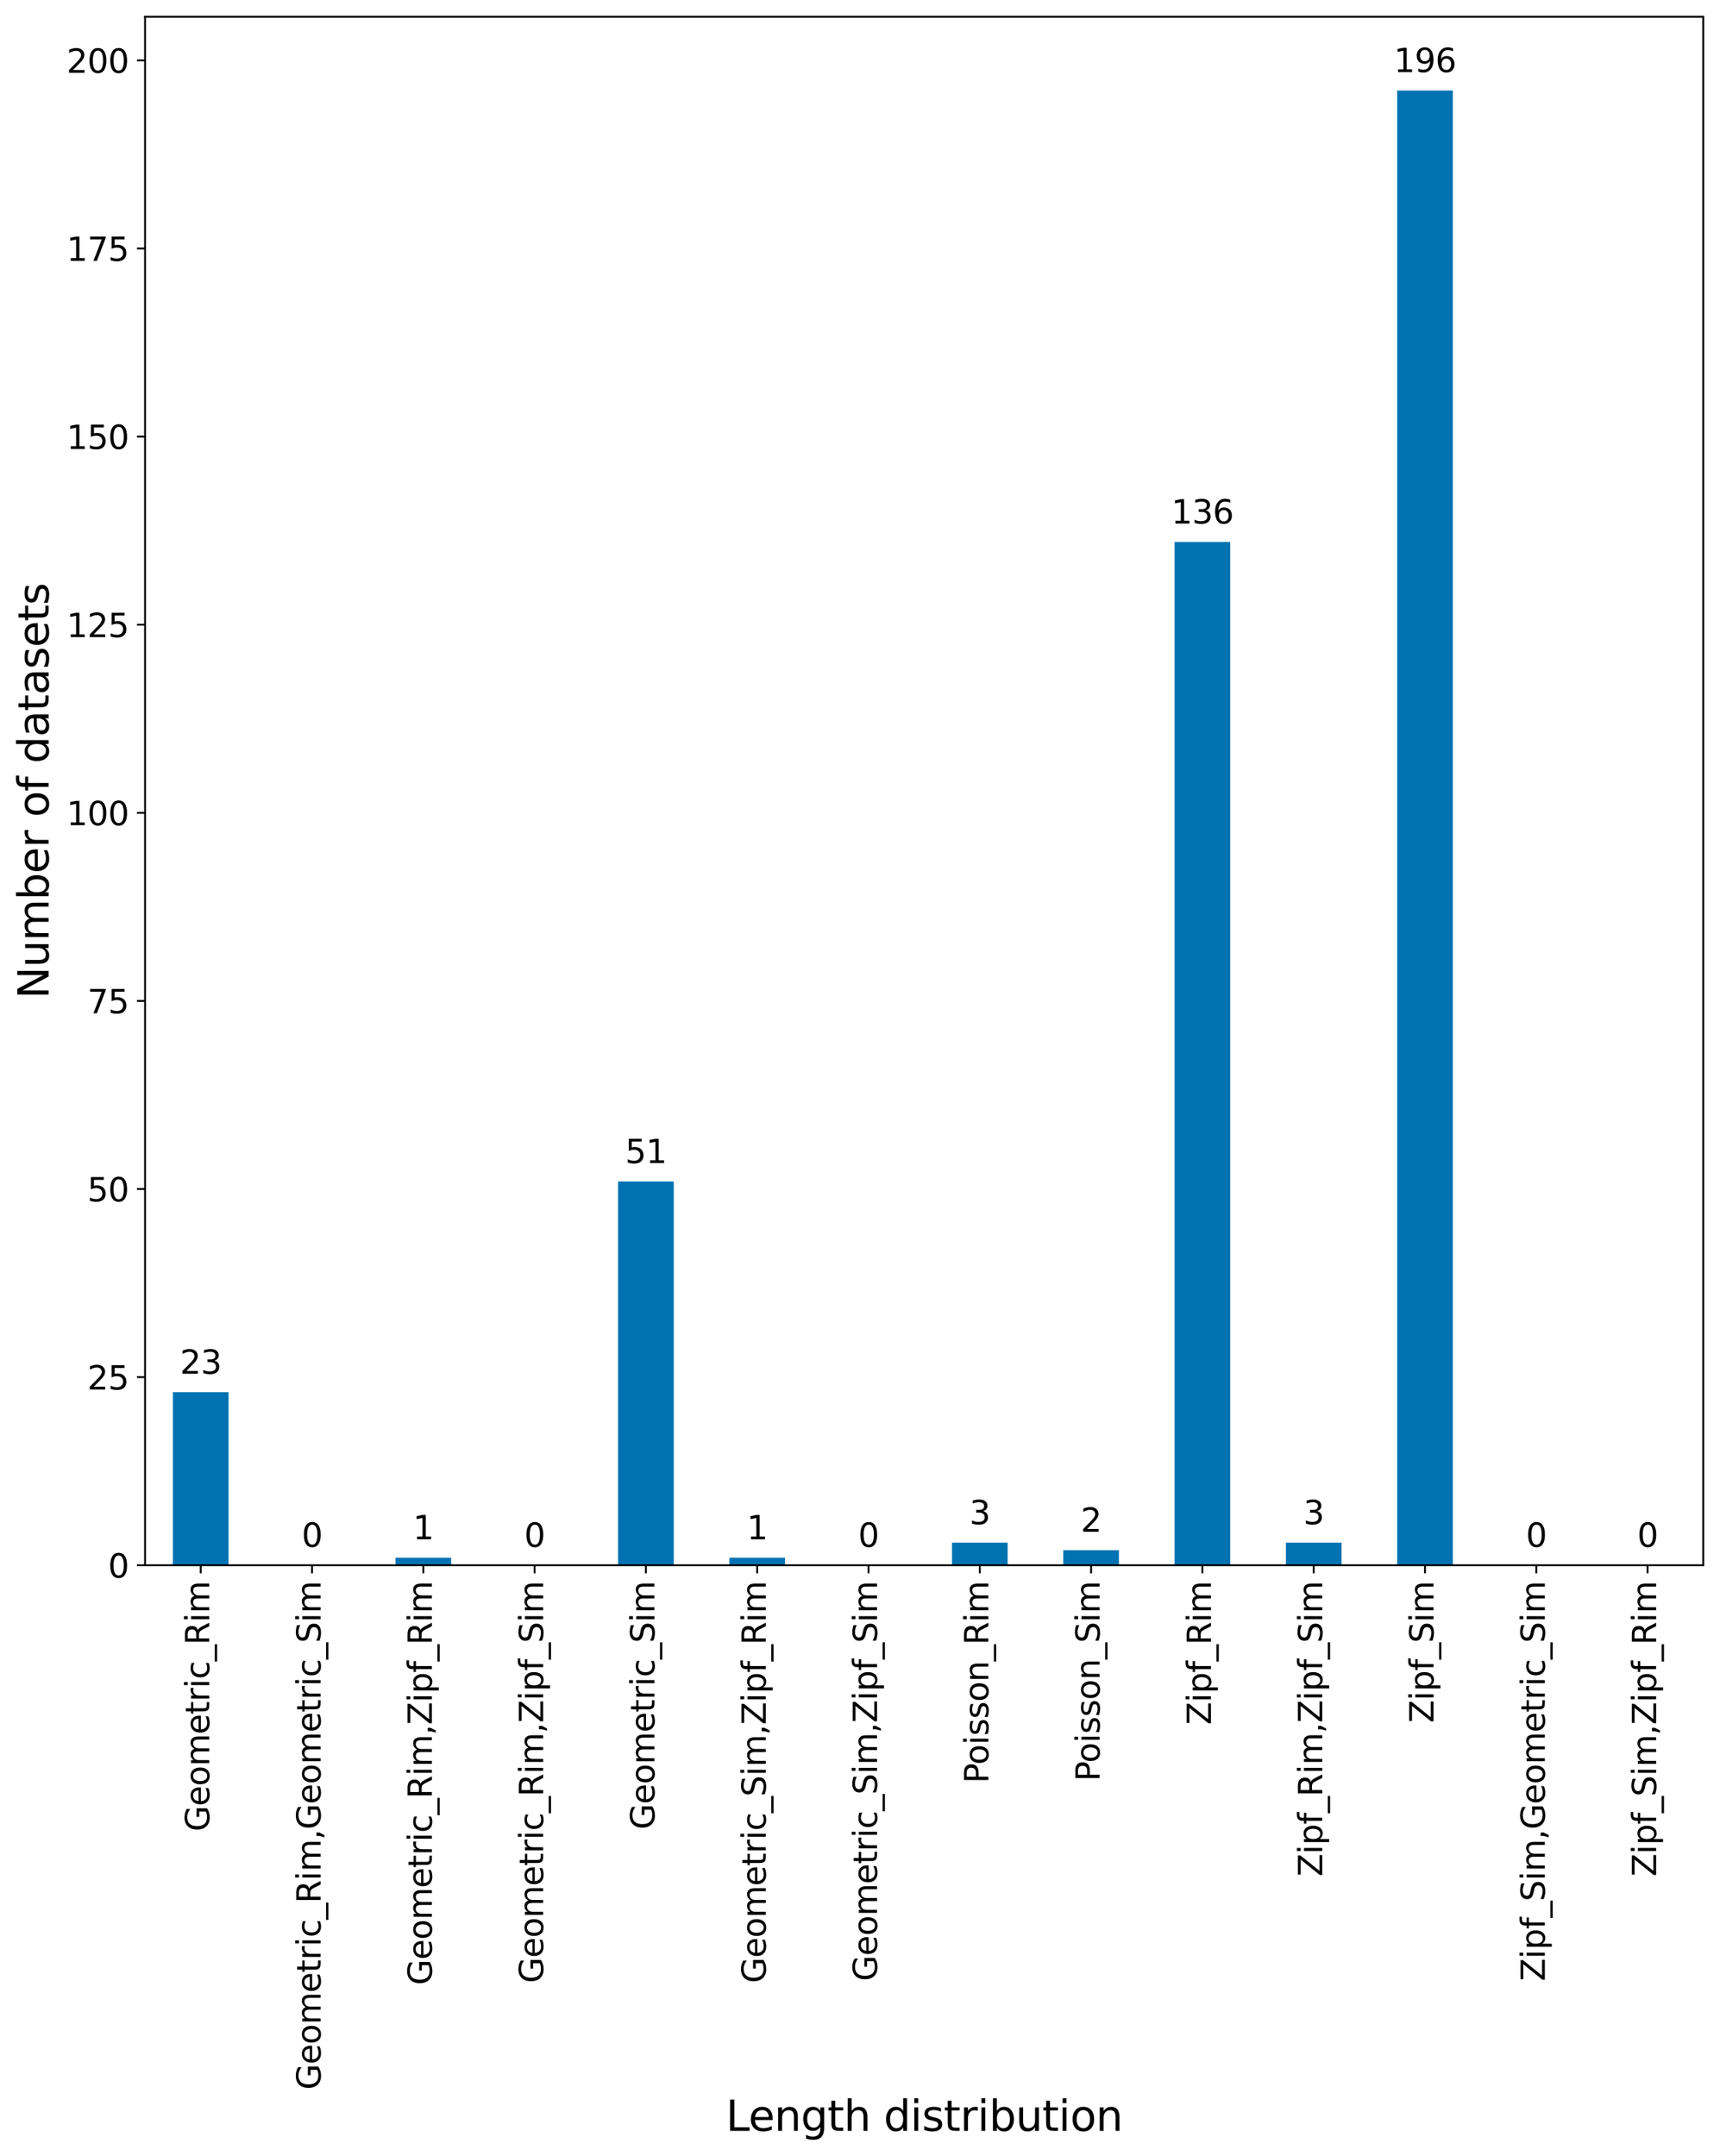 <?xml version="1.0" encoding="utf-8" standalone="no"?>
<!DOCTYPE svg PUBLIC "-//W3C//DTD SVG 1.1//EN"
  "http://www.w3.org/Graphics/SVG/1.1/DTD/svg11.dtd">
<svg xmlns:xlink="http://www.w3.org/1999/xlink" width="739.143pt" height="926.439pt" viewBox="0 0 739.143 926.439" xmlns="http://www.w3.org/2000/svg" version="1.1">
 <defs>
  <style type="text/css">*{stroke-linejoin: round; stroke-linecap: butt}</style>
 </defs>
 <g id="figure_1">
  <g id="patch_1">
   <path d="M 0 926.439 
L 739.143 926.439 
L 739.143 0 
L 0 0 
z
" style="fill: #ffffff"/>
  </g>
  <g id="axes_1">
   <g id="patch_2">
    <path d="M 62.343 672.48 
L 731.943 672.48 
L 731.943 7.2 
L 62.343 7.2 
z
" style="fill: #ffffff"/>
   </g>
   <g id="patch_3">
    <path d="M 74.3 672.48 
L 98.215 672.48 
L 98.215 598.129 
L 74.3 598.129 
z
" clip-path="url(#p856255684b)" style="fill: #0072b2"/>
   </g>
   <g id="patch_4">
    <path d="M 122.129 672.48 
L 146.043 672.48 
L 146.043 672.48 
L 122.129 672.48 
z
" clip-path="url(#p856255684b)" style="fill: #0072b2"/>
   </g>
   <g id="patch_5">
    <path d="M 169.957 672.48 
L 193.872 672.48 
L 193.872 669.247 
L 169.957 669.247 
z
" clip-path="url(#p856255684b)" style="fill: #0072b2"/>
   </g>
   <g id="patch_6">
    <path d="M 217.786 672.48 
L 241.7 672.48 
L 241.7 672.48 
L 217.786 672.48 
z
" clip-path="url(#p856255684b)" style="fill: #0072b2"/>
   </g>
   <g id="patch_7">
    <path d="M 265.615 672.48 
L 289.529 672.48 
L 289.529 507.615 
L 265.615 507.615 
z
" clip-path="url(#p856255684b)" style="fill: #0072b2"/>
   </g>
   <g id="patch_8">
    <path d="M 313.443 672.48 
L 337.357 672.48 
L 337.357 669.247 
L 313.443 669.247 
z
" clip-path="url(#p856255684b)" style="fill: #0072b2"/>
   </g>
   <g id="patch_9">
    <path d="M 361.272 672.48 
L 385.186 672.48 
L 385.186 672.48 
L 361.272 672.48 
z
" clip-path="url(#p856255684b)" style="fill: #0072b2"/>
   </g>
   <g id="patch_10">
    <path d="M 409.1 672.48 
L 433.015 672.48 
L 433.015 662.782 
L 409.1 662.782 
z
" clip-path="url(#p856255684b)" style="fill: #0072b2"/>
   </g>
   <g id="patch_11">
    <path d="M 456.929 672.48 
L 480.843 672.48 
L 480.843 666.015 
L 456.929 666.015 
z
" clip-path="url(#p856255684b)" style="fill: #0072b2"/>
   </g>
   <g id="patch_12">
    <path d="M 504.757 672.48 
L 528.672 672.48 
L 528.672 232.839 
L 504.757 232.839 
z
" clip-path="url(#p856255684b)" style="fill: #0072b2"/>
   </g>
   <g id="patch_13">
    <path d="M 552.586 672.48 
L 576.5 672.48 
L 576.5 662.782 
L 552.586 662.782 
z
" clip-path="url(#p856255684b)" style="fill: #0072b2"/>
   </g>
   <g id="patch_14">
    <path d="M 600.415 672.48 
L 624.329 672.48 
L 624.329 38.88 
L 600.415 38.88 
z
" clip-path="url(#p856255684b)" style="fill: #0072b2"/>
   </g>
   <g id="patch_15">
    <path d="M 648.243 672.48 
L 672.157 672.48 
L 672.157 672.48 
L 648.243 672.48 
z
" clip-path="url(#p856255684b)" style="fill: #0072b2"/>
   </g>
   <g id="patch_16">
    <path d="M 696.072 672.48 
L 719.986 672.48 
L 719.986 672.48 
L 696.072 672.48 
z
" clip-path="url(#p856255684b)" style="fill: #0072b2"/>
   </g>
   <g id="matplotlib.axis_1">
    <g id="xtick_1">
     <g id="line2d_1">
      <defs>
       <path id="m52f6a0b8de" d="M 0 0 
L 0 3.5 
" style="stroke: #000000; stroke-width: 0.8"/>
      </defs>
      <g>
       <use xlink:href="#m52f6a0b8de" x="86.257" y="672.48" style="stroke: #000000; stroke-width: 0.8"/>
      </g>
     </g>
     <g id="text_1">
      <!-- Geometric_Rim -->
      <g transform="translate(89.926 786.845) rotate(-90) scale(0.14 -0.14)">
       <defs>
        <path id="DejaVuSans-47" d="M 3809 666 
L 3809 1919 
L 2778 1919 
L 2778 2438 
L 4434 2438 
L 4434 434 
Q 4069 175 3628 42 
Q 3188 -91 2688 -91 
Q 1594 -91 976 548 
Q 359 1188 359 2328 
Q 359 3472 976 4111 
Q 1594 4750 2688 4750 
Q 3144 4750 3555 4637 
Q 3966 4525 4313 4306 
L 4313 3634 
Q 3963 3931 3569 4081 
Q 3175 4231 2741 4231 
Q 1884 4231 1454 3753 
Q 1025 3275 1025 2328 
Q 1025 1384 1454 906 
Q 1884 428 2741 428 
Q 3075 428 3337 486 
Q 3600 544 3809 666 
z
" transform="scale(0.016)"/>
        <path id="DejaVuSans-65" d="M 3597 1894 
L 3597 1613 
L 953 1613 
Q 991 1019 1311 708 
Q 1631 397 2203 397 
Q 2534 397 2845 478 
Q 3156 559 3463 722 
L 3463 178 
Q 3153 47 2828 -22 
Q 2503 -91 2169 -91 
Q 1331 -91 842 396 
Q 353 884 353 1716 
Q 353 2575 817 3079 
Q 1281 3584 2069 3584 
Q 2775 3584 3186 3129 
Q 3597 2675 3597 1894 
z
M 3022 2063 
Q 3016 2534 2758 2815 
Q 2500 3097 2075 3097 
Q 1594 3097 1305 2825 
Q 1016 2553 972 2059 
L 3022 2063 
z
" transform="scale(0.016)"/>
        <path id="DejaVuSans-6f" d="M 1959 3097 
Q 1497 3097 1228 2736 
Q 959 2375 959 1747 
Q 959 1119 1226 758 
Q 1494 397 1959 397 
Q 2419 397 2687 759 
Q 2956 1122 2956 1747 
Q 2956 2369 2687 2733 
Q 2419 3097 1959 3097 
z
M 1959 3584 
Q 2709 3584 3137 3096 
Q 3566 2609 3566 1747 
Q 3566 888 3137 398 
Q 2709 -91 1959 -91 
Q 1206 -91 779 398 
Q 353 888 353 1747 
Q 353 2609 779 3096 
Q 1206 3584 1959 3584 
z
" transform="scale(0.016)"/>
        <path id="DejaVuSans-6d" d="M 3328 2828 
Q 3544 3216 3844 3400 
Q 4144 3584 4550 3584 
Q 5097 3584 5394 3201 
Q 5691 2819 5691 2113 
L 5691 0 
L 5113 0 
L 5113 2094 
Q 5113 2597 4934 2840 
Q 4756 3084 4391 3084 
Q 3944 3084 3684 2787 
Q 3425 2491 3425 1978 
L 3425 0 
L 2847 0 
L 2847 2094 
Q 2847 2600 2669 2842 
Q 2491 3084 2119 3084 
Q 1678 3084 1418 2786 
Q 1159 2488 1159 1978 
L 1159 0 
L 581 0 
L 581 3500 
L 1159 3500 
L 1159 2956 
Q 1356 3278 1631 3431 
Q 1906 3584 2284 3584 
Q 2666 3584 2933 3390 
Q 3200 3197 3328 2828 
z
" transform="scale(0.016)"/>
        <path id="DejaVuSans-74" d="M 1172 4494 
L 1172 3500 
L 2356 3500 
L 2356 3053 
L 1172 3053 
L 1172 1153 
Q 1172 725 1289 603 
Q 1406 481 1766 481 
L 2356 481 
L 2356 0 
L 1766 0 
Q 1100 0 847 248 
Q 594 497 594 1153 
L 594 3053 
L 172 3053 
L 172 3500 
L 594 3500 
L 594 4494 
L 1172 4494 
z
" transform="scale(0.016)"/>
        <path id="DejaVuSans-72" d="M 2631 2963 
Q 2534 3019 2420 3045 
Q 2306 3072 2169 3072 
Q 1681 3072 1420 2755 
Q 1159 2438 1159 1844 
L 1159 0 
L 581 0 
L 581 3500 
L 1159 3500 
L 1159 2956 
Q 1341 3275 1631 3429 
Q 1922 3584 2338 3584 
Q 2397 3584 2469 3576 
Q 2541 3569 2628 3553 
L 2631 2963 
z
" transform="scale(0.016)"/>
        <path id="DejaVuSans-69" d="M 603 3500 
L 1178 3500 
L 1178 0 
L 603 0 
L 603 3500 
z
M 603 4863 
L 1178 4863 
L 1178 4134 
L 603 4134 
L 603 4863 
z
" transform="scale(0.016)"/>
        <path id="DejaVuSans-63" d="M 3122 3366 
L 3122 2828 
Q 2878 2963 2633 3030 
Q 2388 3097 2138 3097 
Q 1578 3097 1268 2742 
Q 959 2388 959 1747 
Q 959 1106 1268 751 
Q 1578 397 2138 397 
Q 2388 397 2633 464 
Q 2878 531 3122 666 
L 3122 134 
Q 2881 22 2623 -34 
Q 2366 -91 2075 -91 
Q 1284 -91 818 406 
Q 353 903 353 1747 
Q 353 2603 823 3093 
Q 1294 3584 2113 3584 
Q 2378 3584 2631 3529 
Q 2884 3475 3122 3366 
z
" transform="scale(0.016)"/>
        <path id="DejaVuSans-5f" d="M 3263 -1063 
L 3263 -1509 
L -63 -1509 
L -63 -1063 
L 3263 -1063 
z
" transform="scale(0.016)"/>
        <path id="DejaVuSans-52" d="M 2841 2188 
Q 3044 2119 3236 1894 
Q 3428 1669 3622 1275 
L 4263 0 
L 3584 0 
L 2988 1197 
Q 2756 1666 2539 1819 
Q 2322 1972 1947 1972 
L 1259 1972 
L 1259 0 
L 628 0 
L 628 4666 
L 2053 4666 
Q 2853 4666 3247 4331 
Q 3641 3997 3641 3322 
Q 3641 2881 3436 2590 
Q 3231 2300 2841 2188 
z
M 1259 4147 
L 1259 2491 
L 2053 2491 
Q 2509 2491 2742 2702 
Q 2975 2913 2975 3322 
Q 2975 3731 2742 3939 
Q 2509 4147 2053 4147 
L 1259 4147 
z
" transform="scale(0.016)"/>
       </defs>
       <use xlink:href="#DejaVuSans-47"/>
       <use xlink:href="#DejaVuSans-65" x="77.49"/>
       <use xlink:href="#DejaVuSans-6f" x="139.014"/>
       <use xlink:href="#DejaVuSans-6d" x="200.195"/>
       <use xlink:href="#DejaVuSans-65" x="297.607"/>
       <use xlink:href="#DejaVuSans-74" x="359.131"/>
       <use xlink:href="#DejaVuSans-72" x="398.34"/>
       <use xlink:href="#DejaVuSans-69" x="439.453"/>
       <use xlink:href="#DejaVuSans-63" x="467.236"/>
       <use xlink:href="#DejaVuSans-5f" x="522.217"/>
       <use xlink:href="#DejaVuSans-52" x="572.217"/>
       <use xlink:href="#DejaVuSans-69" x="641.699"/>
       <use xlink:href="#DejaVuSans-6d" x="669.482"/>
      </g>
     </g>
    </g>
    <g id="xtick_2">
     <g id="line2d_2">
      <g>
       <use xlink:href="#m52f6a0b8de" x="134.086" y="672.48" style="stroke: #000000; stroke-width: 0.8"/>
      </g>
     </g>
     <g id="text_2">
      <!-- Geometric_Rim,Geometric_Sim -->
      <g transform="translate(137.754 897.819) rotate(-90) scale(0.14 -0.14)">
       <defs>
        <path id="DejaVuSans-2c" d="M 750 794 
L 1409 794 
L 1409 256 
L 897 -744 
L 494 -744 
L 750 256 
L 750 794 
z
" transform="scale(0.016)"/>
        <path id="DejaVuSans-53" d="M 3425 4513 
L 3425 3897 
Q 3066 4069 2747 4153 
Q 2428 4238 2131 4238 
Q 1616 4238 1336 4038 
Q 1056 3838 1056 3469 
Q 1056 3159 1242 3001 
Q 1428 2844 1947 2747 
L 2328 2669 
Q 3034 2534 3370 2195 
Q 3706 1856 3706 1288 
Q 3706 609 3251 259 
Q 2797 -91 1919 -91 
Q 1588 -91 1214 -16 
Q 841 59 441 206 
L 441 856 
Q 825 641 1194 531 
Q 1563 422 1919 422 
Q 2459 422 2753 634 
Q 3047 847 3047 1241 
Q 3047 1584 2836 1778 
Q 2625 1972 2144 2069 
L 1759 2144 
Q 1053 2284 737 2584 
Q 422 2884 422 3419 
Q 422 4038 858 4394 
Q 1294 4750 2059 4750 
Q 2388 4750 2728 4690 
Q 3069 4631 3425 4513 
z
" transform="scale(0.016)"/>
       </defs>
       <use xlink:href="#DejaVuSans-47"/>
       <use xlink:href="#DejaVuSans-65" x="77.49"/>
       <use xlink:href="#DejaVuSans-6f" x="139.014"/>
       <use xlink:href="#DejaVuSans-6d" x="200.195"/>
       <use xlink:href="#DejaVuSans-65" x="297.607"/>
       <use xlink:href="#DejaVuSans-74" x="359.131"/>
       <use xlink:href="#DejaVuSans-72" x="398.34"/>
       <use xlink:href="#DejaVuSans-69" x="439.453"/>
       <use xlink:href="#DejaVuSans-63" x="467.236"/>
       <use xlink:href="#DejaVuSans-5f" x="522.217"/>
       <use xlink:href="#DejaVuSans-52" x="572.217"/>
       <use xlink:href="#DejaVuSans-69" x="641.699"/>
       <use xlink:href="#DejaVuSans-6d" x="669.482"/>
       <use xlink:href="#DejaVuSans-2c" x="766.895"/>
       <use xlink:href="#DejaVuSans-47" x="798.682"/>
       <use xlink:href="#DejaVuSans-65" x="876.172"/>
       <use xlink:href="#DejaVuSans-6f" x="937.695"/>
       <use xlink:href="#DejaVuSans-6d" x="998.877"/>
       <use xlink:href="#DejaVuSans-65" x="1096.289"/>
       <use xlink:href="#DejaVuSans-74" x="1157.812"/>
       <use xlink:href="#DejaVuSans-72" x="1197.021"/>
       <use xlink:href="#DejaVuSans-69" x="1238.135"/>
       <use xlink:href="#DejaVuSans-63" x="1265.918"/>
       <use xlink:href="#DejaVuSans-5f" x="1320.898"/>
       <use xlink:href="#DejaVuSans-53" x="1370.898"/>
       <use xlink:href="#DejaVuSans-69" x="1434.375"/>
       <use xlink:href="#DejaVuSans-6d" x="1462.158"/>
      </g>
     </g>
    </g>
    <g id="xtick_3">
     <g id="line2d_3">
      <g>
       <use xlink:href="#m52f6a0b8de" x="181.915" y="672.48" style="stroke: #000000; stroke-width: 0.8"/>
      </g>
     </g>
     <g id="text_3">
      <!-- Geometric_Rim,Zipf_Rim -->
      <g transform="translate(185.583 852.844) rotate(-90) scale(0.14 -0.14)">
       <defs>
        <path id="DejaVuSans-5a" d="M 359 4666 
L 4025 4666 
L 4025 4184 
L 1075 531 
L 4097 531 
L 4097 0 
L 288 0 
L 288 481 
L 3238 4134 
L 359 4134 
L 359 4666 
z
" transform="scale(0.016)"/>
        <path id="DejaVuSans-70" d="M 1159 525 
L 1159 -1331 
L 581 -1331 
L 581 3500 
L 1159 3500 
L 1159 2969 
Q 1341 3281 1617 3432 
Q 1894 3584 2278 3584 
Q 2916 3584 3314 3078 
Q 3713 2572 3713 1747 
Q 3713 922 3314 415 
Q 2916 -91 2278 -91 
Q 1894 -91 1617 61 
Q 1341 213 1159 525 
z
M 3116 1747 
Q 3116 2381 2855 2742 
Q 2594 3103 2138 3103 
Q 1681 3103 1420 2742 
Q 1159 2381 1159 1747 
Q 1159 1113 1420 752 
Q 1681 391 2138 391 
Q 2594 391 2855 752 
Q 3116 1113 3116 1747 
z
" transform="scale(0.016)"/>
        <path id="DejaVuSans-66" d="M 2375 4863 
L 2375 4384 
L 1825 4384 
Q 1516 4384 1395 4259 
Q 1275 4134 1275 3809 
L 1275 3500 
L 2222 3500 
L 2222 3053 
L 1275 3053 
L 1275 0 
L 697 0 
L 697 3053 
L 147 3053 
L 147 3500 
L 697 3500 
L 697 3744 
Q 697 4328 969 4595 
Q 1241 4863 1831 4863 
L 2375 4863 
z
" transform="scale(0.016)"/>
       </defs>
       <use xlink:href="#DejaVuSans-47"/>
       <use xlink:href="#DejaVuSans-65" x="77.49"/>
       <use xlink:href="#DejaVuSans-6f" x="139.014"/>
       <use xlink:href="#DejaVuSans-6d" x="200.195"/>
       <use xlink:href="#DejaVuSans-65" x="297.607"/>
       <use xlink:href="#DejaVuSans-74" x="359.131"/>
       <use xlink:href="#DejaVuSans-72" x="398.34"/>
       <use xlink:href="#DejaVuSans-69" x="439.453"/>
       <use xlink:href="#DejaVuSans-63" x="467.236"/>
       <use xlink:href="#DejaVuSans-5f" x="522.217"/>
       <use xlink:href="#DejaVuSans-52" x="572.217"/>
       <use xlink:href="#DejaVuSans-69" x="641.699"/>
       <use xlink:href="#DejaVuSans-6d" x="669.482"/>
       <use xlink:href="#DejaVuSans-2c" x="766.895"/>
       <use xlink:href="#DejaVuSans-5a" x="798.682"/>
       <use xlink:href="#DejaVuSans-69" x="867.188"/>
       <use xlink:href="#DejaVuSans-70" x="894.971"/>
       <use xlink:href="#DejaVuSans-66" x="958.447"/>
       <use xlink:href="#DejaVuSans-5f" x="993.652"/>
       <use xlink:href="#DejaVuSans-52" x="1043.652"/>
       <use xlink:href="#DejaVuSans-69" x="1113.135"/>
       <use xlink:href="#DejaVuSans-6d" x="1140.918"/>
      </g>
     </g>
    </g>
    <g id="xtick_4">
     <g id="line2d_4">
      <g>
       <use xlink:href="#m52f6a0b8de" x="229.743" y="672.48" style="stroke: #000000; stroke-width: 0.8"/>
      </g>
     </g>
     <g id="text_4">
      <!-- Geometric_Rim,Zipf_Sim -->
      <g transform="translate(233.412 852.004) rotate(-90) scale(0.14 -0.14)">
       <use xlink:href="#DejaVuSans-47"/>
       <use xlink:href="#DejaVuSans-65" x="77.49"/>
       <use xlink:href="#DejaVuSans-6f" x="139.014"/>
       <use xlink:href="#DejaVuSans-6d" x="200.195"/>
       <use xlink:href="#DejaVuSans-65" x="297.607"/>
       <use xlink:href="#DejaVuSans-74" x="359.131"/>
       <use xlink:href="#DejaVuSans-72" x="398.34"/>
       <use xlink:href="#DejaVuSans-69" x="439.453"/>
       <use xlink:href="#DejaVuSans-63" x="467.236"/>
       <use xlink:href="#DejaVuSans-5f" x="522.217"/>
       <use xlink:href="#DejaVuSans-52" x="572.217"/>
       <use xlink:href="#DejaVuSans-69" x="641.699"/>
       <use xlink:href="#DejaVuSans-6d" x="669.482"/>
       <use xlink:href="#DejaVuSans-2c" x="766.895"/>
       <use xlink:href="#DejaVuSans-5a" x="798.682"/>
       <use xlink:href="#DejaVuSans-69" x="867.188"/>
       <use xlink:href="#DejaVuSans-70" x="894.971"/>
       <use xlink:href="#DejaVuSans-66" x="958.447"/>
       <use xlink:href="#DejaVuSans-5f" x="993.652"/>
       <use xlink:href="#DejaVuSans-53" x="1043.652"/>
       <use xlink:href="#DejaVuSans-69" x="1107.129"/>
       <use xlink:href="#DejaVuSans-6d" x="1134.912"/>
      </g>
     </g>
    </g>
    <g id="xtick_5">
     <g id="line2d_5">
      <g>
       <use xlink:href="#m52f6a0b8de" x="277.572" y="672.48" style="stroke: #000000; stroke-width: 0.8"/>
      </g>
     </g>
     <g id="text_5">
      <!-- Geometric_Sim -->
      <g transform="translate(281.24 786.005) rotate(-90) scale(0.14 -0.14)">
       <use xlink:href="#DejaVuSans-47"/>
       <use xlink:href="#DejaVuSans-65" x="77.49"/>
       <use xlink:href="#DejaVuSans-6f" x="139.014"/>
       <use xlink:href="#DejaVuSans-6d" x="200.195"/>
       <use xlink:href="#DejaVuSans-65" x="297.607"/>
       <use xlink:href="#DejaVuSans-74" x="359.131"/>
       <use xlink:href="#DejaVuSans-72" x="398.34"/>
       <use xlink:href="#DejaVuSans-69" x="439.453"/>
       <use xlink:href="#DejaVuSans-63" x="467.236"/>
       <use xlink:href="#DejaVuSans-5f" x="522.217"/>
       <use xlink:href="#DejaVuSans-53" x="572.217"/>
       <use xlink:href="#DejaVuSans-69" x="635.693"/>
       <use xlink:href="#DejaVuSans-6d" x="663.477"/>
      </g>
     </g>
    </g>
    <g id="xtick_6">
     <g id="line2d_6">
      <g>
       <use xlink:href="#m52f6a0b8de" x="325.4" y="672.48" style="stroke: #000000; stroke-width: 0.8"/>
      </g>
     </g>
     <g id="text_6">
      <!-- Geometric_Sim,Zipf_Rim -->
      <g transform="translate(329.069 852.004) rotate(-90) scale(0.14 -0.14)">
       <use xlink:href="#DejaVuSans-47"/>
       <use xlink:href="#DejaVuSans-65" x="77.49"/>
       <use xlink:href="#DejaVuSans-6f" x="139.014"/>
       <use xlink:href="#DejaVuSans-6d" x="200.195"/>
       <use xlink:href="#DejaVuSans-65" x="297.607"/>
       <use xlink:href="#DejaVuSans-74" x="359.131"/>
       <use xlink:href="#DejaVuSans-72" x="398.34"/>
       <use xlink:href="#DejaVuSans-69" x="439.453"/>
       <use xlink:href="#DejaVuSans-63" x="467.236"/>
       <use xlink:href="#DejaVuSans-5f" x="522.217"/>
       <use xlink:href="#DejaVuSans-53" x="572.217"/>
       <use xlink:href="#DejaVuSans-69" x="635.693"/>
       <use xlink:href="#DejaVuSans-6d" x="663.477"/>
       <use xlink:href="#DejaVuSans-2c" x="760.889"/>
       <use xlink:href="#DejaVuSans-5a" x="792.676"/>
       <use xlink:href="#DejaVuSans-69" x="861.182"/>
       <use xlink:href="#DejaVuSans-70" x="888.965"/>
       <use xlink:href="#DejaVuSans-66" x="952.441"/>
       <use xlink:href="#DejaVuSans-5f" x="987.646"/>
       <use xlink:href="#DejaVuSans-52" x="1037.646"/>
       <use xlink:href="#DejaVuSans-69" x="1107.129"/>
       <use xlink:href="#DejaVuSans-6d" x="1134.912"/>
      </g>
     </g>
    </g>
    <g id="xtick_7">
     <g id="line2d_7">
      <g>
       <use xlink:href="#m52f6a0b8de" x="373.229" y="672.48" style="stroke: #000000; stroke-width: 0.8"/>
      </g>
     </g>
     <g id="text_7">
      <!-- Geometric_Sim,Zipf_Sim -->
      <g transform="translate(376.897 851.164) rotate(-90) scale(0.14 -0.14)">
       <use xlink:href="#DejaVuSans-47"/>
       <use xlink:href="#DejaVuSans-65" x="77.49"/>
       <use xlink:href="#DejaVuSans-6f" x="139.014"/>
       <use xlink:href="#DejaVuSans-6d" x="200.195"/>
       <use xlink:href="#DejaVuSans-65" x="297.607"/>
       <use xlink:href="#DejaVuSans-74" x="359.131"/>
       <use xlink:href="#DejaVuSans-72" x="398.34"/>
       <use xlink:href="#DejaVuSans-69" x="439.453"/>
       <use xlink:href="#DejaVuSans-63" x="467.236"/>
       <use xlink:href="#DejaVuSans-5f" x="522.217"/>
       <use xlink:href="#DejaVuSans-53" x="572.217"/>
       <use xlink:href="#DejaVuSans-69" x="635.693"/>
       <use xlink:href="#DejaVuSans-6d" x="663.477"/>
       <use xlink:href="#DejaVuSans-2c" x="760.889"/>
       <use xlink:href="#DejaVuSans-5a" x="792.676"/>
       <use xlink:href="#DejaVuSans-69" x="861.182"/>
       <use xlink:href="#DejaVuSans-70" x="888.965"/>
       <use xlink:href="#DejaVuSans-66" x="952.441"/>
       <use xlink:href="#DejaVuSans-5f" x="987.646"/>
       <use xlink:href="#DejaVuSans-53" x="1037.646"/>
       <use xlink:href="#DejaVuSans-69" x="1101.123"/>
       <use xlink:href="#DejaVuSans-6d" x="1128.906"/>
      </g>
     </g>
    </g>
    <g id="xtick_8">
     <g id="line2d_8">
      <g>
       <use xlink:href="#m52f6a0b8de" x="421.057" y="672.48" style="stroke: #000000; stroke-width: 0.8"/>
      </g>
     </g>
     <g id="text_8">
      <!-- Poisson_Rim -->
      <g transform="translate(424.726 766.149) rotate(-90) scale(0.14 -0.14)">
       <defs>
        <path id="DejaVuSans-50" d="M 1259 4147 
L 1259 2394 
L 2053 2394 
Q 2494 2394 2734 2622 
Q 2975 2850 2975 3272 
Q 2975 3691 2734 3919 
Q 2494 4147 2053 4147 
L 1259 4147 
z
M 628 4666 
L 2053 4666 
Q 2838 4666 3239 4311 
Q 3641 3956 3641 3272 
Q 3641 2581 3239 2228 
Q 2838 1875 2053 1875 
L 1259 1875 
L 1259 0 
L 628 0 
L 628 4666 
z
" transform="scale(0.016)"/>
        <path id="DejaVuSans-73" d="M 2834 3397 
L 2834 2853 
Q 2591 2978 2328 3040 
Q 2066 3103 1784 3103 
Q 1356 3103 1142 2972 
Q 928 2841 928 2578 
Q 928 2378 1081 2264 
Q 1234 2150 1697 2047 
L 1894 2003 
Q 2506 1872 2764 1633 
Q 3022 1394 3022 966 
Q 3022 478 2636 193 
Q 2250 -91 1575 -91 
Q 1294 -91 989 -36 
Q 684 19 347 128 
L 347 722 
Q 666 556 975 473 
Q 1284 391 1588 391 
Q 1994 391 2212 530 
Q 2431 669 2431 922 
Q 2431 1156 2273 1281 
Q 2116 1406 1581 1522 
L 1381 1569 
Q 847 1681 609 1914 
Q 372 2147 372 2553 
Q 372 3047 722 3315 
Q 1072 3584 1716 3584 
Q 2034 3584 2315 3537 
Q 2597 3491 2834 3397 
z
" transform="scale(0.016)"/>
        <path id="DejaVuSans-6e" d="M 3513 2113 
L 3513 0 
L 2938 0 
L 2938 2094 
Q 2938 2591 2744 2837 
Q 2550 3084 2163 3084 
Q 1697 3084 1428 2787 
Q 1159 2491 1159 1978 
L 1159 0 
L 581 0 
L 581 3500 
L 1159 3500 
L 1159 2956 
Q 1366 3272 1645 3428 
Q 1925 3584 2291 3584 
Q 2894 3584 3203 3211 
Q 3513 2838 3513 2113 
z
" transform="scale(0.016)"/>
       </defs>
       <use xlink:href="#DejaVuSans-50"/>
       <use xlink:href="#DejaVuSans-6f" x="56.678"/>
       <use xlink:href="#DejaVuSans-69" x="117.859"/>
       <use xlink:href="#DejaVuSans-73" x="145.643"/>
       <use xlink:href="#DejaVuSans-73" x="197.742"/>
       <use xlink:href="#DejaVuSans-6f" x="249.842"/>
       <use xlink:href="#DejaVuSans-6e" x="311.023"/>
       <use xlink:href="#DejaVuSans-5f" x="374.402"/>
       <use xlink:href="#DejaVuSans-52" x="424.402"/>
       <use xlink:href="#DejaVuSans-69" x="493.885"/>
       <use xlink:href="#DejaVuSans-6d" x="521.668"/>
      </g>
     </g>
    </g>
    <g id="xtick_9">
     <g id="line2d_9">
      <g>
       <use xlink:href="#m52f6a0b8de" x="468.886" y="672.48" style="stroke: #000000; stroke-width: 0.8"/>
      </g>
     </g>
     <g id="text_9">
      <!-- Poisson_Sim -->
      <g transform="translate(472.554 765.309) rotate(-90) scale(0.14 -0.14)">
       <use xlink:href="#DejaVuSans-50"/>
       <use xlink:href="#DejaVuSans-6f" x="56.678"/>
       <use xlink:href="#DejaVuSans-69" x="117.859"/>
       <use xlink:href="#DejaVuSans-73" x="145.643"/>
       <use xlink:href="#DejaVuSans-73" x="197.742"/>
       <use xlink:href="#DejaVuSans-6f" x="249.842"/>
       <use xlink:href="#DejaVuSans-6e" x="311.023"/>
       <use xlink:href="#DejaVuSans-5f" x="374.402"/>
       <use xlink:href="#DejaVuSans-53" x="424.402"/>
       <use xlink:href="#DejaVuSans-69" x="487.879"/>
       <use xlink:href="#DejaVuSans-6d" x="515.662"/>
      </g>
     </g>
    </g>
    <g id="xtick_10">
     <g id="line2d_10">
      <g>
       <use xlink:href="#m52f6a0b8de" x="516.715" y="672.48" style="stroke: #000000; stroke-width: 0.8"/>
      </g>
     </g>
     <g id="text_10">
      <!-- Zipf_Rim -->
      <g transform="translate(520.383 741.03) rotate(-90) scale(0.14 -0.14)">
       <use xlink:href="#DejaVuSans-5a"/>
       <use xlink:href="#DejaVuSans-69" x="68.506"/>
       <use xlink:href="#DejaVuSans-70" x="96.289"/>
       <use xlink:href="#DejaVuSans-66" x="159.766"/>
       <use xlink:href="#DejaVuSans-5f" x="194.971"/>
       <use xlink:href="#DejaVuSans-52" x="244.971"/>
       <use xlink:href="#DejaVuSans-69" x="314.453"/>
       <use xlink:href="#DejaVuSans-6d" x="342.236"/>
      </g>
     </g>
    </g>
    <g id="xtick_11">
     <g id="line2d_11">
      <g>
       <use xlink:href="#m52f6a0b8de" x="564.543" y="672.48" style="stroke: #000000; stroke-width: 0.8"/>
      </g>
     </g>
     <g id="text_11">
      <!-- Zipf_Rim,Zipf_Sim -->
      <g transform="translate(568.212 806.189) rotate(-90) scale(0.14 -0.14)">
       <use xlink:href="#DejaVuSans-5a"/>
       <use xlink:href="#DejaVuSans-69" x="68.506"/>
       <use xlink:href="#DejaVuSans-70" x="96.289"/>
       <use xlink:href="#DejaVuSans-66" x="159.766"/>
       <use xlink:href="#DejaVuSans-5f" x="194.971"/>
       <use xlink:href="#DejaVuSans-52" x="244.971"/>
       <use xlink:href="#DejaVuSans-69" x="314.453"/>
       <use xlink:href="#DejaVuSans-6d" x="342.236"/>
       <use xlink:href="#DejaVuSans-2c" x="439.648"/>
       <use xlink:href="#DejaVuSans-5a" x="471.436"/>
       <use xlink:href="#DejaVuSans-69" x="539.941"/>
       <use xlink:href="#DejaVuSans-70" x="567.725"/>
       <use xlink:href="#DejaVuSans-66" x="631.201"/>
       <use xlink:href="#DejaVuSans-5f" x="666.406"/>
       <use xlink:href="#DejaVuSans-53" x="716.406"/>
       <use xlink:href="#DejaVuSans-69" x="779.883"/>
       <use xlink:href="#DejaVuSans-6d" x="807.666"/>
      </g>
     </g>
    </g>
    <g id="xtick_12">
     <g id="line2d_12">
      <g>
       <use xlink:href="#m52f6a0b8de" x="612.372" y="672.48" style="stroke: #000000; stroke-width: 0.8"/>
      </g>
     </g>
     <g id="text_12">
      <!-- Zipf_Sim -->
      <g transform="translate(616.04 740.19) rotate(-90) scale(0.14 -0.14)">
       <use xlink:href="#DejaVuSans-5a"/>
       <use xlink:href="#DejaVuSans-69" x="68.506"/>
       <use xlink:href="#DejaVuSans-70" x="96.289"/>
       <use xlink:href="#DejaVuSans-66" x="159.766"/>
       <use xlink:href="#DejaVuSans-5f" x="194.971"/>
       <use xlink:href="#DejaVuSans-53" x="244.971"/>
       <use xlink:href="#DejaVuSans-69" x="308.447"/>
       <use xlink:href="#DejaVuSans-6d" x="336.23"/>
      </g>
     </g>
    </g>
    <g id="xtick_13">
     <g id="line2d_13">
      <g>
       <use xlink:href="#m52f6a0b8de" x="660.2" y="672.48" style="stroke: #000000; stroke-width: 0.8"/>
      </g>
     </g>
     <g id="text_13">
      <!-- Zipf_Sim,Geometric_Sim -->
      <g transform="translate(663.869 851.164) rotate(-90) scale(0.14 -0.14)">
       <use xlink:href="#DejaVuSans-5a"/>
       <use xlink:href="#DejaVuSans-69" x="68.506"/>
       <use xlink:href="#DejaVuSans-70" x="96.289"/>
       <use xlink:href="#DejaVuSans-66" x="159.766"/>
       <use xlink:href="#DejaVuSans-5f" x="194.971"/>
       <use xlink:href="#DejaVuSans-53" x="244.971"/>
       <use xlink:href="#DejaVuSans-69" x="308.447"/>
       <use xlink:href="#DejaVuSans-6d" x="336.23"/>
       <use xlink:href="#DejaVuSans-2c" x="433.643"/>
       <use xlink:href="#DejaVuSans-47" x="465.43"/>
       <use xlink:href="#DejaVuSans-65" x="542.92"/>
       <use xlink:href="#DejaVuSans-6f" x="604.443"/>
       <use xlink:href="#DejaVuSans-6d" x="665.625"/>
       <use xlink:href="#DejaVuSans-65" x="763.037"/>
       <use xlink:href="#DejaVuSans-74" x="824.561"/>
       <use xlink:href="#DejaVuSans-72" x="863.77"/>
       <use xlink:href="#DejaVuSans-69" x="904.883"/>
       <use xlink:href="#DejaVuSans-63" x="932.666"/>
       <use xlink:href="#DejaVuSans-5f" x="987.646"/>
       <use xlink:href="#DejaVuSans-53" x="1037.646"/>
       <use xlink:href="#DejaVuSans-69" x="1101.123"/>
       <use xlink:href="#DejaVuSans-6d" x="1128.906"/>
      </g>
     </g>
    </g>
    <g id="xtick_14">
     <g id="line2d_14">
      <g>
       <use xlink:href="#m52f6a0b8de" x="708.029" y="672.48" style="stroke: #000000; stroke-width: 0.8"/>
      </g>
     </g>
     <g id="text_14">
      <!-- Zipf_Sim,Zipf_Rim -->
      <g transform="translate(711.697 806.189) rotate(-90) scale(0.14 -0.14)">
       <use xlink:href="#DejaVuSans-5a"/>
       <use xlink:href="#DejaVuSans-69" x="68.506"/>
       <use xlink:href="#DejaVuSans-70" x="96.289"/>
       <use xlink:href="#DejaVuSans-66" x="159.766"/>
       <use xlink:href="#DejaVuSans-5f" x="194.971"/>
       <use xlink:href="#DejaVuSans-53" x="244.971"/>
       <use xlink:href="#DejaVuSans-69" x="308.447"/>
       <use xlink:href="#DejaVuSans-6d" x="336.23"/>
       <use xlink:href="#DejaVuSans-2c" x="433.643"/>
       <use xlink:href="#DejaVuSans-5a" x="465.43"/>
       <use xlink:href="#DejaVuSans-69" x="533.936"/>
       <use xlink:href="#DejaVuSans-70" x="561.719"/>
       <use xlink:href="#DejaVuSans-66" x="625.195"/>
       <use xlink:href="#DejaVuSans-5f" x="660.4"/>
       <use xlink:href="#DejaVuSans-52" x="710.4"/>
       <use xlink:href="#DejaVuSans-69" x="779.883"/>
       <use xlink:href="#DejaVuSans-6d" x="807.666"/>
      </g>
     </g>
    </g>
    <g id="text_15">
     <!-- Length distribution -->
     <g transform="translate(311.951 915.496) scale(0.18 -0.18)">
      <defs>
       <path id="DejaVuSans-4c" d="M 628 4666 
L 1259 4666 
L 1259 531 
L 3531 531 
L 3531 0 
L 628 0 
L 628 4666 
z
" transform="scale(0.016)"/>
       <path id="DejaVuSans-67" d="M 2906 1791 
Q 2906 2416 2648 2759 
Q 2391 3103 1925 3103 
Q 1463 3103 1205 2759 
Q 947 2416 947 1791 
Q 947 1169 1205 825 
Q 1463 481 1925 481 
Q 2391 481 2648 825 
Q 2906 1169 2906 1791 
z
M 3481 434 
Q 3481 -459 3084 -895 
Q 2688 -1331 1869 -1331 
Q 1566 -1331 1297 -1286 
Q 1028 -1241 775 -1147 
L 775 -588 
Q 1028 -725 1275 -790 
Q 1522 -856 1778 -856 
Q 2344 -856 2625 -561 
Q 2906 -266 2906 331 
L 2906 616 
Q 2728 306 2450 153 
Q 2172 0 1784 0 
Q 1141 0 747 490 
Q 353 981 353 1791 
Q 353 2603 747 3093 
Q 1141 3584 1784 3584 
Q 2172 3584 2450 3431 
Q 2728 3278 2906 2969 
L 2906 3500 
L 3481 3500 
L 3481 434 
z
" transform="scale(0.016)"/>
       <path id="DejaVuSans-68" d="M 3513 2113 
L 3513 0 
L 2938 0 
L 2938 2094 
Q 2938 2591 2744 2837 
Q 2550 3084 2163 3084 
Q 1697 3084 1428 2787 
Q 1159 2491 1159 1978 
L 1159 0 
L 581 0 
L 581 4863 
L 1159 4863 
L 1159 2956 
Q 1366 3272 1645 3428 
Q 1925 3584 2291 3584 
Q 2894 3584 3203 3211 
Q 3513 2838 3513 2113 
z
" transform="scale(0.016)"/>
       <path id="DejaVuSans-20" transform="scale(0.016)"/>
       <path id="DejaVuSans-64" d="M 2906 2969 
L 2906 4863 
L 3481 4863 
L 3481 0 
L 2906 0 
L 2906 525 
Q 2725 213 2448 61 
Q 2172 -91 1784 -91 
Q 1150 -91 751 415 
Q 353 922 353 1747 
Q 353 2572 751 3078 
Q 1150 3584 1784 3584 
Q 2172 3584 2448 3432 
Q 2725 3281 2906 2969 
z
M 947 1747 
Q 947 1113 1208 752 
Q 1469 391 1925 391 
Q 2381 391 2643 752 
Q 2906 1113 2906 1747 
Q 2906 2381 2643 2742 
Q 2381 3103 1925 3103 
Q 1469 3103 1208 2742 
Q 947 2381 947 1747 
z
" transform="scale(0.016)"/>
       <path id="DejaVuSans-62" d="M 3116 1747 
Q 3116 2381 2855 2742 
Q 2594 3103 2138 3103 
Q 1681 3103 1420 2742 
Q 1159 2381 1159 1747 
Q 1159 1113 1420 752 
Q 1681 391 2138 391 
Q 2594 391 2855 752 
Q 3116 1113 3116 1747 
z
M 1159 2969 
Q 1341 3281 1617 3432 
Q 1894 3584 2278 3584 
Q 2916 3584 3314 3078 
Q 3713 2572 3713 1747 
Q 3713 922 3314 415 
Q 2916 -91 2278 -91 
Q 1894 -91 1617 61 
Q 1341 213 1159 525 
L 1159 0 
L 581 0 
L 581 4863 
L 1159 4863 
L 1159 2969 
z
" transform="scale(0.016)"/>
       <path id="DejaVuSans-75" d="M 544 1381 
L 544 3500 
L 1119 3500 
L 1119 1403 
Q 1119 906 1312 657 
Q 1506 409 1894 409 
Q 2359 409 2629 706 
Q 2900 1003 2900 1516 
L 2900 3500 
L 3475 3500 
L 3475 0 
L 2900 0 
L 2900 538 
Q 2691 219 2414 64 
Q 2138 -91 1772 -91 
Q 1169 -91 856 284 
Q 544 659 544 1381 
z
M 1991 3584 
L 1991 3584 
z
" transform="scale(0.016)"/>
      </defs>
      <use xlink:href="#DejaVuSans-4c"/>
      <use xlink:href="#DejaVuSans-65" x="53.963"/>
      <use xlink:href="#DejaVuSans-6e" x="115.486"/>
      <use xlink:href="#DejaVuSans-67" x="178.865"/>
      <use xlink:href="#DejaVuSans-74" x="242.342"/>
      <use xlink:href="#DejaVuSans-68" x="281.551"/>
      <use xlink:href="#DejaVuSans-20" x="344.93"/>
      <use xlink:href="#DejaVuSans-64" x="376.717"/>
      <use xlink:href="#DejaVuSans-69" x="440.193"/>
      <use xlink:href="#DejaVuSans-73" x="467.977"/>
      <use xlink:href="#DejaVuSans-74" x="520.076"/>
      <use xlink:href="#DejaVuSans-72" x="559.285"/>
      <use xlink:href="#DejaVuSans-69" x="600.398"/>
      <use xlink:href="#DejaVuSans-62" x="628.182"/>
      <use xlink:href="#DejaVuSans-75" x="691.658"/>
      <use xlink:href="#DejaVuSans-74" x="755.037"/>
      <use xlink:href="#DejaVuSans-69" x="794.246"/>
      <use xlink:href="#DejaVuSans-6f" x="822.029"/>
      <use xlink:href="#DejaVuSans-6e" x="883.211"/>
     </g>
    </g>
   </g>
   <g id="matplotlib.axis_2">
    <g id="ytick_1">
     <g id="line2d_15">
      <defs>
       <path id="m2246b60a0e" d="M 0 0 
L -3.5 0 
" style="stroke: #000000; stroke-width: 0.8"/>
      </defs>
      <g>
       <use xlink:href="#m2246b60a0e" x="62.343" y="672.48" style="stroke: #000000; stroke-width: 0.8"/>
      </g>
     </g>
     <g id="text_16">
      <!-- 0 -->
      <g transform="translate(46.436 677.799) scale(0.14 -0.14)">
       <defs>
        <path id="DejaVuSans-30" d="M 2034 4250 
Q 1547 4250 1301 3770 
Q 1056 3291 1056 2328 
Q 1056 1369 1301 889 
Q 1547 409 2034 409 
Q 2525 409 2770 889 
Q 3016 1369 3016 2328 
Q 3016 3291 2770 3770 
Q 2525 4250 2034 4250 
z
M 2034 4750 
Q 2819 4750 3233 4129 
Q 3647 3509 3647 2328 
Q 3647 1150 3233 529 
Q 2819 -91 2034 -91 
Q 1250 -91 836 529 
Q 422 1150 422 2328 
Q 422 3509 836 4129 
Q 1250 4750 2034 4750 
z
" transform="scale(0.016)"/>
       </defs>
       <use xlink:href="#DejaVuSans-30"/>
      </g>
     </g>
    </g>
    <g id="ytick_2">
     <g id="line2d_16">
      <g>
       <use xlink:href="#m2246b60a0e" x="62.343" y="591.664" style="stroke: #000000; stroke-width: 0.8"/>
      </g>
     </g>
     <g id="text_17">
      <!-- 25 -->
      <g transform="translate(37.528 596.983) scale(0.14 -0.14)">
       <defs>
        <path id="DejaVuSans-32" d="M 1228 531 
L 3431 531 
L 3431 0 
L 469 0 
L 469 531 
Q 828 903 1448 1529 
Q 2069 2156 2228 2338 
Q 2531 2678 2651 2914 
Q 2772 3150 2772 3378 
Q 2772 3750 2511 3984 
Q 2250 4219 1831 4219 
Q 1534 4219 1204 4116 
Q 875 4013 500 3803 
L 500 4441 
Q 881 4594 1212 4672 
Q 1544 4750 1819 4750 
Q 2544 4750 2975 4387 
Q 3406 4025 3406 3419 
Q 3406 3131 3298 2873 
Q 3191 2616 2906 2266 
Q 2828 2175 2409 1742 
Q 1991 1309 1228 531 
z
" transform="scale(0.016)"/>
        <path id="DejaVuSans-35" d="M 691 4666 
L 3169 4666 
L 3169 4134 
L 1269 4134 
L 1269 2991 
Q 1406 3038 1543 3061 
Q 1681 3084 1819 3084 
Q 2600 3084 3056 2656 
Q 3513 2228 3513 1497 
Q 3513 744 3044 326 
Q 2575 -91 1722 -91 
Q 1428 -91 1123 -41 
Q 819 9 494 109 
L 494 744 
Q 775 591 1075 516 
Q 1375 441 1709 441 
Q 2250 441 2565 725 
Q 2881 1009 2881 1497 
Q 2881 1984 2565 2268 
Q 2250 2553 1709 2553 
Q 1456 2553 1204 2497 
Q 953 2441 691 2322 
L 691 4666 
z
" transform="scale(0.016)"/>
       </defs>
       <use xlink:href="#DejaVuSans-32"/>
       <use xlink:href="#DejaVuSans-35" x="63.623"/>
      </g>
     </g>
    </g>
    <g id="ytick_3">
     <g id="line2d_17">
      <g>
       <use xlink:href="#m2246b60a0e" x="62.343" y="510.847" style="stroke: #000000; stroke-width: 0.8"/>
      </g>
     </g>
     <g id="text_18">
      <!-- 50 -->
      <g transform="translate(37.528 516.166) scale(0.14 -0.14)">
       <use xlink:href="#DejaVuSans-35"/>
       <use xlink:href="#DejaVuSans-30" x="63.623"/>
      </g>
     </g>
    </g>
    <g id="ytick_4">
     <g id="line2d_18">
      <g>
       <use xlink:href="#m2246b60a0e" x="62.343" y="430.031" style="stroke: #000000; stroke-width: 0.8"/>
      </g>
     </g>
     <g id="text_19">
      <!-- 75 -->
      <g transform="translate(37.528 435.35) scale(0.14 -0.14)">
       <defs>
        <path id="DejaVuSans-37" d="M 525 4666 
L 3525 4666 
L 3525 4397 
L 1831 0 
L 1172 0 
L 2766 4134 
L 525 4134 
L 525 4666 
z
" transform="scale(0.016)"/>
       </defs>
       <use xlink:href="#DejaVuSans-37"/>
       <use xlink:href="#DejaVuSans-35" x="63.623"/>
      </g>
     </g>
    </g>
    <g id="ytick_5">
     <g id="line2d_19">
      <g>
       <use xlink:href="#m2246b60a0e" x="62.343" y="349.215" style="stroke: #000000; stroke-width: 0.8"/>
      </g>
     </g>
     <g id="text_20">
      <!-- 100 -->
      <g transform="translate(28.621 354.534) scale(0.14 -0.14)">
       <defs>
        <path id="DejaVuSans-31" d="M 794 531 
L 1825 531 
L 1825 4091 
L 703 3866 
L 703 4441 
L 1819 4666 
L 2450 4666 
L 2450 531 
L 3481 531 
L 3481 0 
L 794 0 
L 794 531 
z
" transform="scale(0.016)"/>
       </defs>
       <use xlink:href="#DejaVuSans-31"/>
       <use xlink:href="#DejaVuSans-30" x="63.623"/>
       <use xlink:href="#DejaVuSans-30" x="127.246"/>
      </g>
     </g>
    </g>
    <g id="ytick_6">
     <g id="line2d_20">
      <g>
       <use xlink:href="#m2246b60a0e" x="62.343" y="268.398" style="stroke: #000000; stroke-width: 0.8"/>
      </g>
     </g>
     <g id="text_21">
      <!-- 125 -->
      <g transform="translate(28.621 273.717) scale(0.14 -0.14)">
       <use xlink:href="#DejaVuSans-31"/>
       <use xlink:href="#DejaVuSans-32" x="63.623"/>
       <use xlink:href="#DejaVuSans-35" x="127.246"/>
      </g>
     </g>
    </g>
    <g id="ytick_7">
     <g id="line2d_21">
      <g>
       <use xlink:href="#m2246b60a0e" x="62.343" y="187.582" style="stroke: #000000; stroke-width: 0.8"/>
      </g>
     </g>
     <g id="text_22">
      <!-- 150 -->
      <g transform="translate(28.621 192.901) scale(0.14 -0.14)">
       <use xlink:href="#DejaVuSans-31"/>
       <use xlink:href="#DejaVuSans-35" x="63.623"/>
       <use xlink:href="#DejaVuSans-30" x="127.246"/>
      </g>
     </g>
    </g>
    <g id="ytick_8">
     <g id="line2d_22">
      <g>
       <use xlink:href="#m2246b60a0e" x="62.343" y="106.766" style="stroke: #000000; stroke-width: 0.8"/>
      </g>
     </g>
     <g id="text_23">
      <!-- 175 -->
      <g transform="translate(28.621 112.085) scale(0.14 -0.14)">
       <use xlink:href="#DejaVuSans-31"/>
       <use xlink:href="#DejaVuSans-37" x="63.623"/>
       <use xlink:href="#DejaVuSans-35" x="127.246"/>
      </g>
     </g>
    </g>
    <g id="ytick_9">
     <g id="line2d_23">
      <g>
       <use xlink:href="#m2246b60a0e" x="62.343" y="25.949" style="stroke: #000000; stroke-width: 0.8"/>
      </g>
     </g>
     <g id="text_24">
      <!-- 200 -->
      <g transform="translate(28.621 31.268) scale(0.14 -0.14)">
       <use xlink:href="#DejaVuSans-32"/>
       <use xlink:href="#DejaVuSans-30" x="63.623"/>
       <use xlink:href="#DejaVuSans-30" x="127.246"/>
      </g>
     </g>
    </g>
    <g id="text_25">
     <!-- Number of datasets -->
     <g transform="translate(20.877 429.106) rotate(-90) scale(0.18 -0.18)">
      <defs>
       <path id="DejaVuSans-4e" d="M 628 4666 
L 1478 4666 
L 3547 763 
L 3547 4666 
L 4159 4666 
L 4159 0 
L 3309 0 
L 1241 3903 
L 1241 0 
L 628 0 
L 628 4666 
z
" transform="scale(0.016)"/>
       <path id="DejaVuSans-61" d="M 2194 1759 
Q 1497 1759 1228 1600 
Q 959 1441 959 1056 
Q 959 750 1161 570 
Q 1363 391 1709 391 
Q 2188 391 2477 730 
Q 2766 1069 2766 1631 
L 2766 1759 
L 2194 1759 
z
M 3341 1997 
L 3341 0 
L 2766 0 
L 2766 531 
Q 2569 213 2275 61 
Q 1981 -91 1556 -91 
Q 1019 -91 701 211 
Q 384 513 384 1019 
Q 384 1609 779 1909 
Q 1175 2209 1959 2209 
L 2766 2209 
L 2766 2266 
Q 2766 2663 2505 2880 
Q 2244 3097 1772 3097 
Q 1472 3097 1187 3025 
Q 903 2953 641 2809 
L 641 3341 
Q 956 3463 1253 3523 
Q 1550 3584 1831 3584 
Q 2591 3584 2966 3190 
Q 3341 2797 3341 1997 
z
" transform="scale(0.016)"/>
      </defs>
      <use xlink:href="#DejaVuSans-4e"/>
      <use xlink:href="#DejaVuSans-75" x="74.805"/>
      <use xlink:href="#DejaVuSans-6d" x="138.184"/>
      <use xlink:href="#DejaVuSans-62" x="235.596"/>
      <use xlink:href="#DejaVuSans-65" x="299.072"/>
      <use xlink:href="#DejaVuSans-72" x="360.596"/>
      <use xlink:href="#DejaVuSans-20" x="401.709"/>
      <use xlink:href="#DejaVuSans-6f" x="433.496"/>
      <use xlink:href="#DejaVuSans-66" x="494.678"/>
      <use xlink:href="#DejaVuSans-20" x="529.883"/>
      <use xlink:href="#DejaVuSans-64" x="561.67"/>
      <use xlink:href="#DejaVuSans-61" x="625.146"/>
      <use xlink:href="#DejaVuSans-74" x="686.426"/>
      <use xlink:href="#DejaVuSans-61" x="725.635"/>
      <use xlink:href="#DejaVuSans-73" x="786.914"/>
      <use xlink:href="#DejaVuSans-65" x="839.014"/>
      <use xlink:href="#DejaVuSans-74" x="900.537"/>
      <use xlink:href="#DejaVuSans-73" x="939.746"/>
     </g>
    </g>
   </g>
   <g id="patch_17">
    <path d="M 62.343 672.48 
L 62.343 7.2 
" style="fill: none; stroke: #000000; stroke-width: 0.8; stroke-linejoin: miter; stroke-linecap: square"/>
   </g>
   <g id="patch_18">
    <path d="M 731.943 672.48 
L 731.943 7.2 
" style="fill: none; stroke: #000000; stroke-width: 0.8; stroke-linejoin: miter; stroke-linecap: square"/>
   </g>
   <g id="patch_19">
    <path d="M 62.343 672.48 
L 731.943 672.48 
" style="fill: none; stroke: #000000; stroke-width: 0.8; stroke-linejoin: miter; stroke-linecap: square"/>
   </g>
   <g id="patch_20">
    <path d="M 62.343 7.2 
L 731.943 7.2 
" style="fill: none; stroke: #000000; stroke-width: 0.8; stroke-linejoin: miter; stroke-linecap: square"/>
   </g>
   <g id="text_26">
    <!-- 23 -->
    <g transform="translate(77.35 590.217) scale(0.14 -0.14)">
     <defs>
      <path id="DejaVuSans-33" d="M 2597 2516 
Q 3050 2419 3304 2112 
Q 3559 1806 3559 1356 
Q 3559 666 3084 287 
Q 2609 -91 1734 -91 
Q 1441 -91 1130 -33 
Q 819 25 488 141 
L 488 750 
Q 750 597 1062 519 
Q 1375 441 1716 441 
Q 2309 441 2620 675 
Q 2931 909 2931 1356 
Q 2931 1769 2642 2001 
Q 2353 2234 1838 2234 
L 1294 2234 
L 1294 2753 
L 1863 2753 
Q 2328 2753 2575 2939 
Q 2822 3125 2822 3475 
Q 2822 3834 2567 4026 
Q 2313 4219 1838 4219 
Q 1578 4219 1281 4162 
Q 984 4106 628 3988 
L 628 4550 
Q 988 4650 1302 4700 
Q 1616 4750 1894 4750 
Q 2613 4750 3031 4423 
Q 3450 4097 3450 3541 
Q 3450 3153 3228 2886 
Q 3006 2619 2597 2516 
z
" transform="scale(0.016)"/>
     </defs>
     <use xlink:href="#DejaVuSans-32"/>
     <use xlink:href="#DejaVuSans-33" x="63.623"/>
    </g>
   </g>
   <g id="text_27">
    <!-- 0 -->
    <g transform="translate(129.632 664.568) scale(0.14 -0.14)">
     <use xlink:href="#DejaVuSans-30"/>
    </g>
   </g>
   <g id="text_28">
    <!-- 1 -->
    <g transform="translate(177.461 661.336) scale(0.14 -0.14)">
     <use xlink:href="#DejaVuSans-31"/>
    </g>
   </g>
   <g id="text_29">
    <!-- 0 -->
    <g transform="translate(225.289 664.568) scale(0.14 -0.14)">
     <use xlink:href="#DejaVuSans-30"/>
    </g>
   </g>
   <g id="text_30">
    <!-- 51 -->
    <g transform="translate(268.664 499.703) scale(0.14 -0.14)">
     <use xlink:href="#DejaVuSans-35"/>
     <use xlink:href="#DejaVuSans-31" x="63.623"/>
    </g>
   </g>
   <g id="text_31">
    <!-- 1 -->
    <g transform="translate(320.947 661.336) scale(0.14 -0.14)">
     <use xlink:href="#DejaVuSans-31"/>
    </g>
   </g>
   <g id="text_32">
    <!-- 0 -->
    <g transform="translate(368.775 664.568) scale(0.14 -0.14)">
     <use xlink:href="#DejaVuSans-30"/>
    </g>
   </g>
   <g id="text_33">
    <!-- 3 -->
    <g transform="translate(416.604 654.87) scale(0.14 -0.14)">
     <use xlink:href="#DejaVuSans-33"/>
    </g>
   </g>
   <g id="text_34">
    <!-- 2 -->
    <g transform="translate(464.432 658.103) scale(0.14 -0.14)">
     <use xlink:href="#DejaVuSans-32"/>
    </g>
   </g>
   <g id="text_35">
    <!-- 136 -->
    <g transform="translate(503.353 224.928) scale(0.14 -0.14)">
     <defs>
      <path id="DejaVuSans-36" d="M 2113 2584 
Q 1688 2584 1439 2293 
Q 1191 2003 1191 1497 
Q 1191 994 1439 701 
Q 1688 409 2113 409 
Q 2538 409 2786 701 
Q 3034 994 3034 1497 
Q 3034 2003 2786 2293 
Q 2538 2584 2113 2584 
z
M 3366 4563 
L 3366 3988 
Q 3128 4100 2886 4159 
Q 2644 4219 2406 4219 
Q 1781 4219 1451 3797 
Q 1122 3375 1075 2522 
Q 1259 2794 1537 2939 
Q 1816 3084 2150 3084 
Q 2853 3084 3261 2657 
Q 3669 2231 3669 1497 
Q 3669 778 3244 343 
Q 2819 -91 2113 -91 
Q 1303 -91 875 529 
Q 447 1150 447 2328 
Q 447 3434 972 4092 
Q 1497 4750 2381 4750 
Q 2619 4750 2861 4703 
Q 3103 4656 3366 4563 
z
" transform="scale(0.016)"/>
     </defs>
     <use xlink:href="#DejaVuSans-31"/>
     <use xlink:href="#DejaVuSans-33" x="63.623"/>
     <use xlink:href="#DejaVuSans-36" x="127.246"/>
    </g>
   </g>
   <g id="text_36">
    <!-- 3 -->
    <g transform="translate(560.089 654.87) scale(0.14 -0.14)">
     <use xlink:href="#DejaVuSans-33"/>
    </g>
   </g>
   <g id="text_37">
    <!-- 196 -->
    <g transform="translate(599.01 30.968) scale(0.14 -0.14)">
     <defs>
      <path id="DejaVuSans-39" d="M 703 97 
L 703 672 
Q 941 559 1184 500 
Q 1428 441 1663 441 
Q 2288 441 2617 861 
Q 2947 1281 2994 2138 
Q 2813 1869 2534 1725 
Q 2256 1581 1919 1581 
Q 1219 1581 811 2004 
Q 403 2428 403 3163 
Q 403 3881 828 4315 
Q 1253 4750 1959 4750 
Q 2769 4750 3195 4129 
Q 3622 3509 3622 2328 
Q 3622 1225 3098 567 
Q 2575 -91 1691 -91 
Q 1453 -91 1209 -44 
Q 966 3 703 97 
z
M 1959 2075 
Q 2384 2075 2632 2365 
Q 2881 2656 2881 3163 
Q 2881 3666 2632 3958 
Q 2384 4250 1959 4250 
Q 1534 4250 1286 3958 
Q 1038 3666 1038 3163 
Q 1038 2656 1286 2365 
Q 1534 2075 1959 2075 
z
" transform="scale(0.016)"/>
     </defs>
     <use xlink:href="#DejaVuSans-31"/>
     <use xlink:href="#DejaVuSans-39" x="63.623"/>
     <use xlink:href="#DejaVuSans-36" x="127.246"/>
    </g>
   </g>
   <g id="text_38">
    <!-- 0 -->
    <g transform="translate(655.747 664.568) scale(0.14 -0.14)">
     <use xlink:href="#DejaVuSans-30"/>
    </g>
   </g>
   <g id="text_39">
    <!-- 0 -->
    <g transform="translate(703.575 664.568) scale(0.14 -0.14)">
     <use xlink:href="#DejaVuSans-30"/>
    </g>
   </g>
  </g>
 </g>
 <defs>
  <clipPath id="p856255684b">
   <rect x="62.343" y="7.2" width="669.6" height="665.28"/>
  </clipPath>
 </defs>
</svg>
